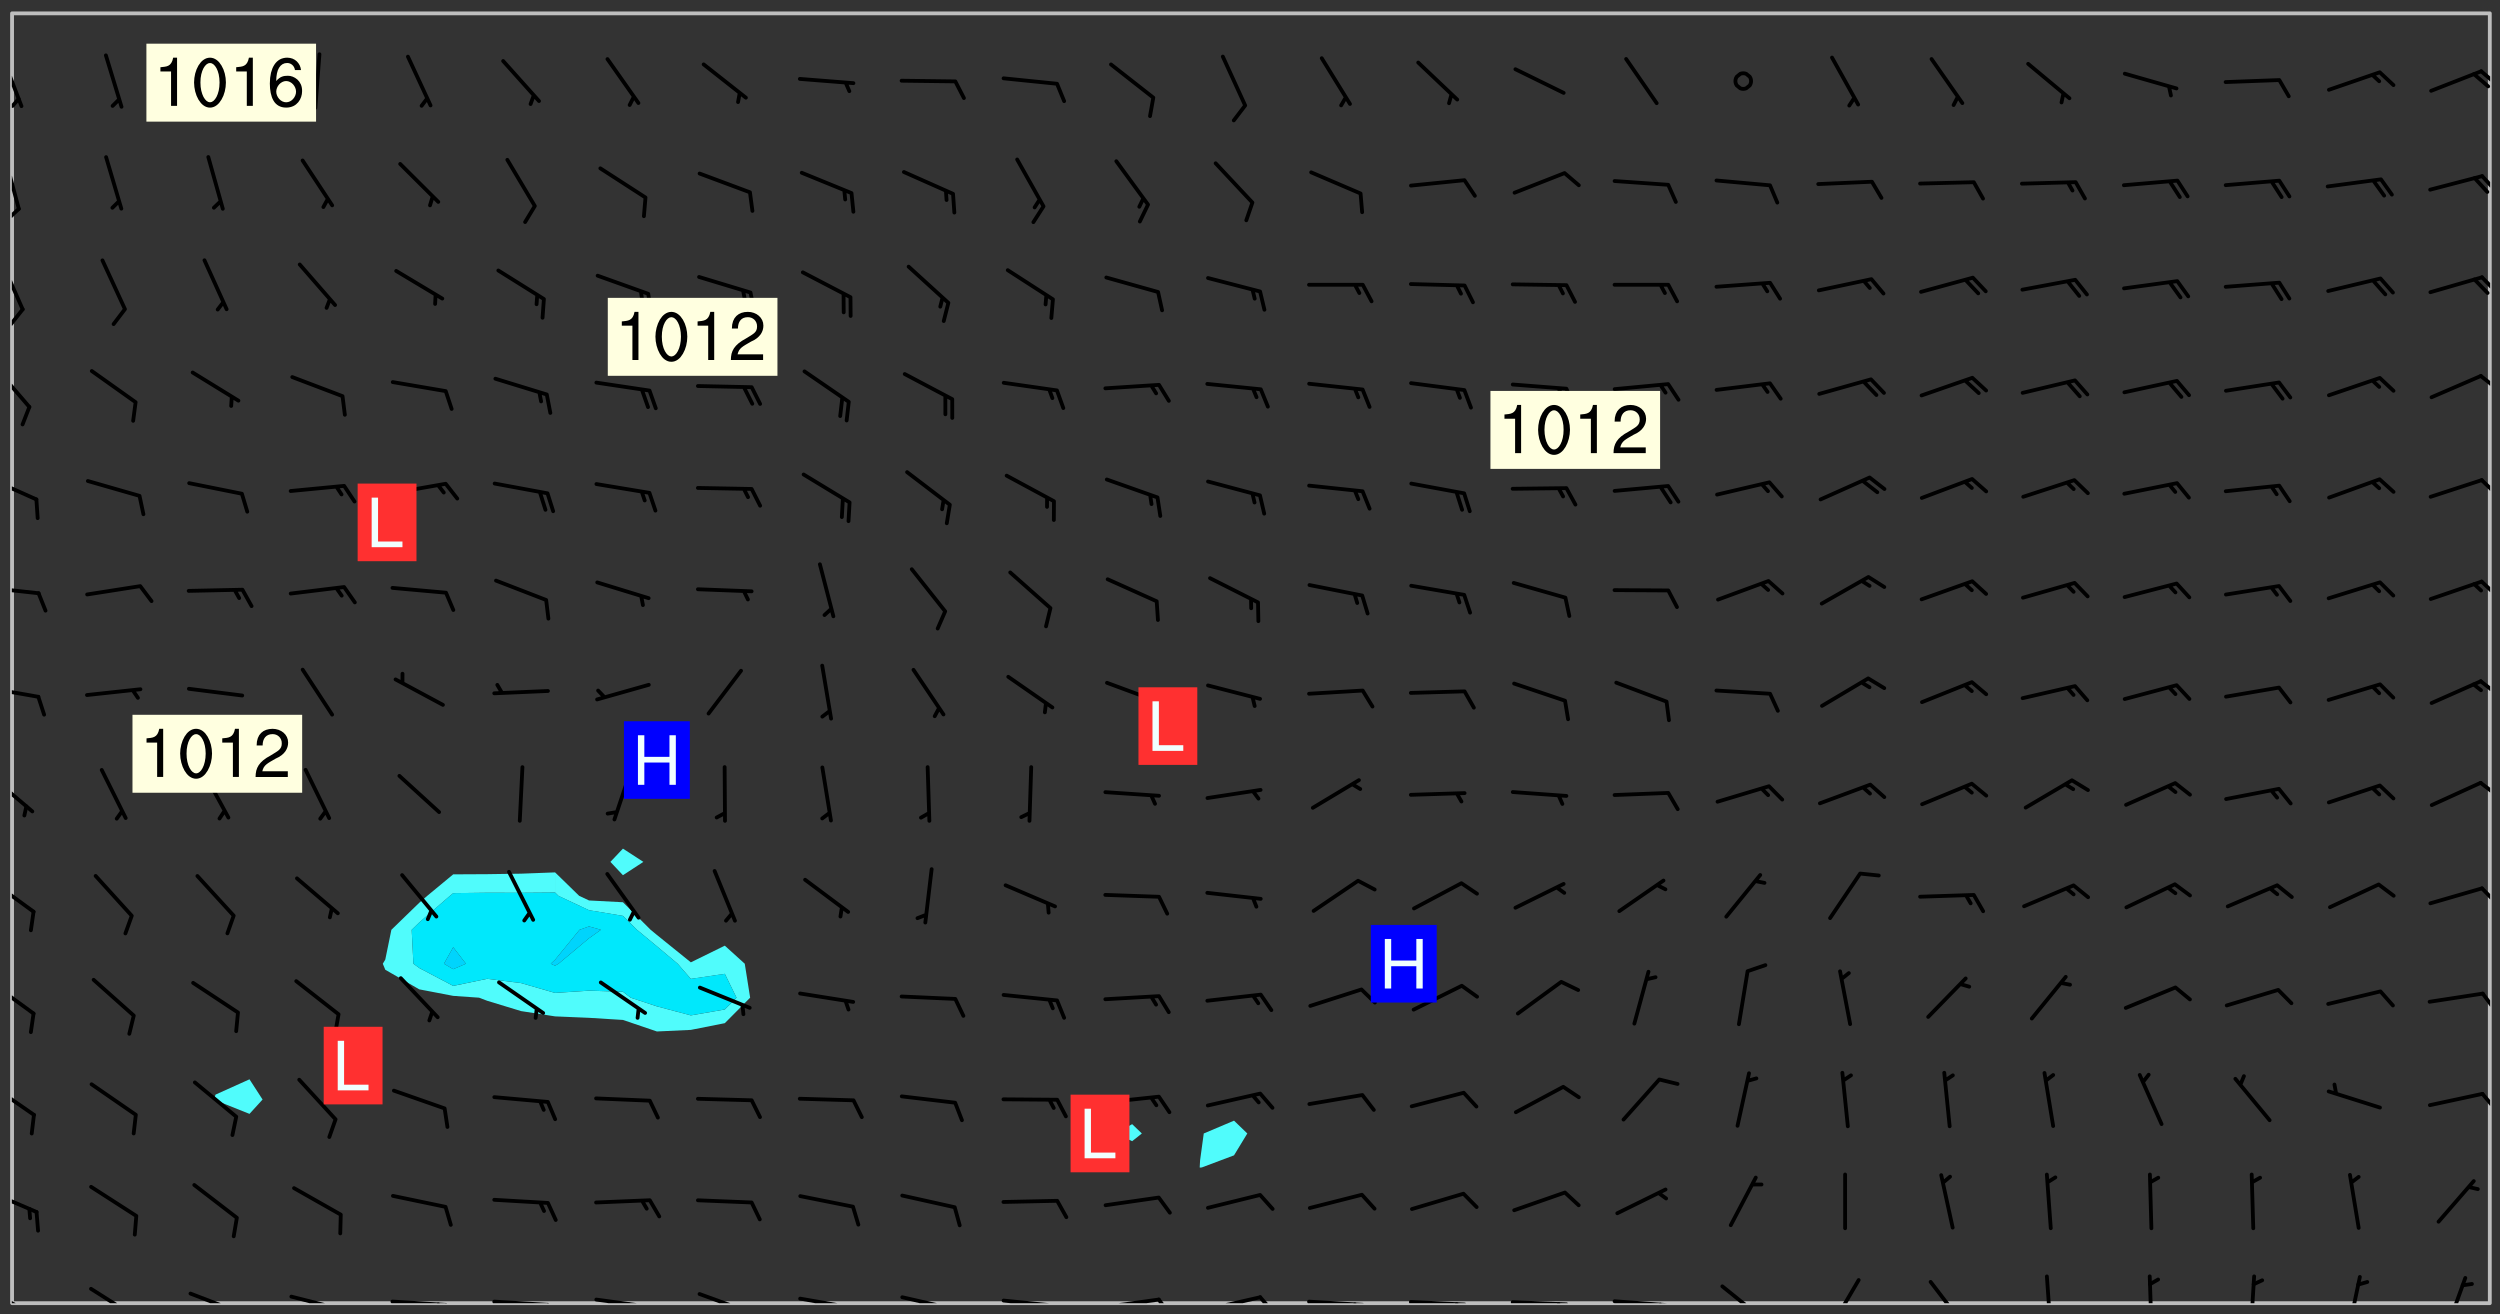 <svg xmlns="http://www.w3.org/2000/svg" role="img" xmlns:xlink="http://www.w3.org/1999/xlink" viewBox="142.45 309.95 326.84 171.84"><rect x="142.45" y="309.95" width="326.84" height="171.84" fill="#333333" stroke="none"/><defs><clipPath id="a"><path d="M144 311.672h1v168.656h-1zm0 0"/></clipPath><clipPath id="b"><path d="M144 311.672h324v168.656H144zm0 0"/></clipPath><clipPath id="c"><path d="M467 311.672h1v168.656h-1zm0 0"/></clipPath><clipPath id="d"><path d="M144 478h4v2.328h-4zm0 0"/></clipPath><clipPath id="e"><path d="M154 478h7v2.328h-7zm0 0"/></clipPath><clipPath id="f"><path d="M167 478h8v2.328h-8zm0 0"/></clipPath><clipPath id="g"><path d="M172 480h2v.328h-2zm0 0"/></clipPath><clipPath id="h"><path d="M180 479h8v1.328h-8zm0 0"/></clipPath><clipPath id="i"><path d="M187 480h2v.328h-2zm0 0"/></clipPath><clipPath id="j"><path d="M186 480h1v.328h-1zm0 0"/></clipPath><clipPath id="k"><path d="M193 479h9v1.328h-9zm0 0"/></clipPath><clipPath id="l"><path d="M200 480h3v.328h-3zm0 0"/></clipPath><clipPath id="m"><path d="M199 480h2v.328h-2zm0 0"/></clipPath><clipPath id="n"><path d="M206 479h9v1.328h-9zm0 0"/></clipPath><clipPath id="o"><path d="M213 480h3v.328h-3zm0 0"/></clipPath><clipPath id="p"><path d="M220 479h8v1.328h-8zm0 0"/></clipPath><clipPath id="q"><path d="M227 480h2v.328h-2zm0 0"/></clipPath><clipPath id="r"><path d="M233 478h8v2.328h-8zm0 0"/></clipPath><clipPath id="s"><path d="M246 479h9v1.328h-9zm0 0"/></clipPath><clipPath id="t"><path d="M253 480h2v.328h-2zm0 0"/></clipPath><clipPath id="u"><path d="M260 479h8v1.328h-8zm0 0"/></clipPath><clipPath id="v"><path d="M267 480h2v.328h-2zm0 0"/></clipPath><clipPath id="w"><path d="M273 479h8v1.328h-8zm0 0"/></clipPath><clipPath id="x"><path d="M280 480h2v.328h-2zm0 0"/></clipPath><clipPath id="y"><path d="M286 479h9v1.328h-9zm0 0"/></clipPath><clipPath id="z"><path d="M293 479h3v1.328h-3zm0 0"/></clipPath><clipPath id="A"><path d="M300 479h8v1.328h-8zm0 0"/></clipPath><clipPath id="B"><path d="M306 479h4v1.328h-4zm0 0"/></clipPath><clipPath id="C"><path d="M313 479h8v1.328h-8zm0 0"/></clipPath><clipPath id="D"><path d="M319 480h2v.328h-2zm0 0"/></clipPath><clipPath id="E"><path d="M326 479h9v1.328h-9zm0 0"/></clipPath><clipPath id="F"><path d="M332 480h2v.328h-2zm0 0"/></clipPath><clipPath id="G"><path d="M339 479h9v1.328h-9zm0 0"/></clipPath><clipPath id="H"><path d="M345 480h2v.328h-2zm0 0"/></clipPath><clipPath id="I"><path d="M353 479h8v1.328h-8zm0 0"/></clipPath><clipPath id="J"><path d="M359 480h2v.328h-2zm0 0"/></clipPath><clipPath id="K"><path d="M367 477h7v3.328h-7zm0 0"/></clipPath><clipPath id="L"><path d="M381 477h5v3.328h-5zm0 0"/></clipPath><clipPath id="M"><path d="M394 477h6v3.328h-6zm0 0"/></clipPath><clipPath id="N"><path d="M409 476h2v4.328h-2zm0 0"/></clipPath><clipPath id="O"><path d="M423 476h1v4.328h-1zm0 0"/></clipPath><clipPath id="P"><path d="M436 476h2v4.328h-2zm0 0"/></clipPath><clipPath id="Q"><path d="M449 476h3v4.328h-3zm0 0"/></clipPath><clipPath id="R"><path d="M462 476h4v4.328h-4zm0 0"/></clipPath><clipPath id="S"><path d="M144 465h4v4h-4zm0 0"/></clipPath><clipPath id="T"><path d="M144 451h4v5h-4zm0 0"/></clipPath><clipPath id="U"><path d="M466 452h2v4h-2zm0 0"/></clipPath><clipPath id="V"><path d="M144 438h4v5h-4zm0 0"/></clipPath><clipPath id="W"><path d="M466 439h2v4h-2zm0 0"/></clipPath><clipPath id="X"><path d="M144 424h4v6h-4zm0 0"/></clipPath><clipPath id="Y"><path d="M466 425h2v4h-2zm0 0"/></clipPath><clipPath id="Z"><path d="M144 411h3v6h-3zm0 0"/></clipPath><clipPath id="aa"><path d="M466 412h2v3h-2zm0 0"/></clipPath><clipPath id="ab"><path d="M144 399h4v3h-4zm0 0"/></clipPath><clipPath id="ac"><path d="M466 398h2v3h-2zm0 0"/></clipPath><clipPath id="ad"><path d="M144 386h4v2h-4zm0 0"/></clipPath><clipPath id="ae"><path d="M466 385h2v3h-2zm0 0"/></clipPath><clipPath id="af"><path d="M144 372h4v4h-4zm0 0"/></clipPath><clipPath id="ag"><path d="M466 372h2v3h-2zm0 0"/></clipPath><clipPath id="ah"><path d="M144 357h3v7h-3zm0 0"/></clipPath><clipPath id="ai"><path d="M466 358h2v3h-2zm0 0"/></clipPath><clipPath id="aj"><path d="M144 343h2v8h-2zm0 0"/></clipPath><clipPath id="ak"><path d="M144 350h2v3h-2zm0 0"/></clipPath><clipPath id="al"><path d="M466 345h2v4h-2zm0 0"/></clipPath><clipPath id="am"><path d="M144 330h2v8h-2zm0 0"/></clipPath><clipPath id="an"><path d="M144 337h2v3h-2zm0 0"/></clipPath><clipPath id="ao"><path d="M466 332h2v4h-2zm0 0"/></clipPath><clipPath id="ap"><path d="M144 317h2v8h-2zm0 0"/></clipPath><clipPath id="aq"><path d="M144 322h2v3h-2zm0 0"/></clipPath><clipPath id="ar"><path d="M466 319h2v3h-2zm0 0"/></clipPath><g id="as" clip-path="url(#clip1)"><path fill="#fff" fill-opacity="0" fill-rule="evenodd" d="M0 0h1000v1000H0zm0 0"/><path fill="#d3d3d3" fill-opacity="0" fill-rule="evenodd" d="M162.152 355.867l-.234.293.059.234.117.172.176.234.293.348.113.059.117-.172.059-.234.176-.176.465-.176h.699l.234.293.289.816.059.176.176.23.352.234.699.699.172.176.234.348.234.41.289.582.41.465.23.234.234.176.117.23.176.293.172 1.164v.234l.059.289.059.117.117.117.348.41.117.172.176.176.176.234.117.172.172.352.059.234.234.406.234-.059-.176.176-.059.93h-.582l-.234-.113-.348.113-.117.117-.059.293-.059.176-.117.172-.465.293-.059.234-.059.113v.645l.059.172v.41l.059.059v.406l.059.406.117.176.059.059.23.641-.059.293v.699l-.059.582v.234l-.059.23-.055.352v1.922l.055.117h.426l-.367.117-.023.352.891 1.168 1.742.539 1.34.359v.539l.09.809.535.715 1.52.27.891-.086.09 1.164.535.18 1.16-.18 2.055-.984 1.16-.363 1.879-.176 1.695-.18-.18.719-1.516.086-1.25.09-.805.27-1.074.809.27.719.535.898-.18.625-.266.809.266 1.078.625.898.805.18 1.25-.18-.266.723.098.504.055.293v.172l.059.293v.406l.176.117.352.117h.406l.293-.176.113-.117.059-.117.117-.23.059-.176.352-.465.23-.176.176-.059.176.059.059.176.117.988.055.469.059.172.117.234.176.059.816.059h.289l.117.234.059.406.059.352v1.105l.117.293.117.348.289.699.176.352.582.754.352.176.172.059.469.234.641.465.348.234.293.176.293.055.23.062.816.348.293.176.113.172.352.352.117.176.523.641v.289l.059.352v.348l.059.352.059.289.117.059.172.059h.176l.582.234.176.117.176.289.176.234.113.234.293.23.117.117v.41l.059.055.289.234.234.117.059.117.117.172.059.117.23.234.059.176.234.059.117.059-.117.113-.059.117v.117l-.117.293-.117.289v.582l.176.117.117.059.059.117.117.117.113.059.176.348.059.352.059.406v.176l-.059.176-.117.699v.172l.117.176.293.293h.406l.176.117.117.172.117.293v.234h-.527l-.23-.234h-.234l-.176.059-.059.699.059.348.117.176.176.41.117.23.289.469.176.055h.523l.234.059.758.641.059.293v.234l.059.059.23.348v.352l-.117.172v.293l.293.289.293.176.172.059.293.176.293.117.582.406.289.234.293.176.219.16.016.012.23.176.641.523.176.234.117.176.176.176.113.172v.641l.117.176.469.117.582.117.234.059.23.113.293.117.113.059.586.352.289.172.176.062.176.055.176.059.699.352.289.176.234.055.289.176.234.117.641.406.293.117.172.059.234.059.41.059.23.059.234.117.059.172-.41.176.469.059.059.293.113.234.176.055.234.059.176.059.406.117.641.234.117.172.059.234v.176l-.059.117-.059.406.234.234.117.059.348.117.641.23.176.117.289.117.176.176.234.465.582 1.105.176.176.348.176.176.117.352.117 1.047.523.234.059.465.113.293.059.465.176.758.582.234.234.348.465.176.176.289.234.816.699.293.176.289.289.293.176.293.289.695.641.176.176.293.234.289.234.469.289.641.582.348.234.234.293.348.348.352.465.934.992.348.406.117.176.234.059.113.117.645.176.23.113.234.059.293.176.23.117.934.699.406.406.234.176.406.176.234.117.816.348.348.234.234.117.293.289.23.117.758.352.352.172.23.059.293.117.234.059.871.176h.816l.469.23.172.059.875.699.465.117.293.059.176.059.23.059.469.059.348.059.352.059.406.059h.293l.172.059v.23l.176.176h.293l.348.059.352.059.699.117h.641l.465-.234.293-.176.172-.117.41-.172.289-.176.934-.465.469-.293.523-.293.465-.172.465-.176 1.051-.465.289-.117.41-.117.289-.117.527-.176 1.516-.699.582-.348.289-.059.293-.059.348-.117.875-.23.352-.117h.113l.234-.059.875-.234.234-.059h.812l.352-.059.816-.117.172-.059.352-.055.293-.059.23-.059.816-.176.176-.059h.348l.234-.059.465-.117.758-.172.234-.059h.348l.41-.117.289-.059 1.285-.059h.289l.41-.059.23-.059h.176l.875-.117h.406l.41-.117h.348l.352-.113.871-.059h1.75l1.047.289.41.117.289.117.352.117.289.117 1.051.172.289.059h.293l.293.059.172.059.41.059.172.059.117.059h.117l.117.059.352.059h.113l.41.066 1.922.395 1.926.395 1.52.449 1.695.719 2.145.805 1.605-.719 1.43-.805 1.16-1.078 1.25-.449 3.035-.719 1.875-.359 2.145-1.348 2.234-1.254 2.5-1.258 1.695-.449 1.785-.18 1.16-.27.625.539 1.34-.27.715-.988.984-1.344.445-.18.805-.359 1.875-.539 1.785-.449 1.25-.27 1.16-.09 1.699-.09 1.961-.27 1.25-.09h.539l.625-.09h.891l2.145-.18 2.41-.18 2.59-.09 1.695.18 1.609.09 1.43.359 1.16.719 1.875.988 1.16 1.527.266.715.629.09.355.898.535.539.535 1.527 1.074.359h.535l-.805.535.09 1.707.715 2.695.891.805.895.988.715 1.258 1.785.539 1.52-.18.355 1.344 1.609-.805.98-.539.27.27.316-.215.219-.145.801.449.449-.359h.355l.535-.27.539-.719.535-.27.625-.988 1.16.449.84.371 1.395.617 1.695-.18h1.605l1.785.09.18-1.707.535-1.344.805.27.492.848.402.406-.09.539v.359l.715.449.711-.27h1.43l.359.988.445 1.258.715 1.344 1.25.629 1.695.629.715-.18.18-.539.98-.09.449.359.086 1.258-.266.629-.535.18v.539l.715.984.266.539.984.988.801 1.078-.266.359-.09.898-.625 2.332-.355 2.066-.09 1.793-.18.719-.09.539v1.438l-.98 1.883-.359 1.707-.535.898-.805 1.168-.266.539 2.055 1.254.086.359-.355.539-.09-.18v.809l.09 1.438-.445.715-1.074.094-.266.715.535.898.805.719 1.16.809 1.34.27.445.359-.355.449-1.789-.09-1.25-.449-.715-.719-.625-.09-.176 3.59-.188 1.309h89.359V311.703h-55.27v49.082l.762.125 3.289.543 2.023 2.836v2.754l2.352.332 2.348.332h4.051l-1.379 4.16-2.023.707-2.023.703-.543.344-2.594 1.617-.188.117-2.023-2.078-.73-2.742-2.672-2.078-1.375-3.5-.066-.082-1.957-2.672 2.75-1.418v-49.082H294.422v91.414l.117.031.133.012.074.074.105.047.09.059.086.059.09.059.297.297.059.09.031.117.027.117.016.137-.031.117-.059.09-.059.086-.043.105-.047.102-.027.121v.145l.176.27.148.148.074.086.074.074.043.105.062.09.059.086.043.105.059.09.047.102.043.105.059.086.117.18.074.074.062.086.059.09.043.105.059.09.059.086.062.09.059.09.043.102.117.18.074.074.059.086.074.074.09.059.105.047h.148l.133-.016.133.016.102-.047.074-.074.047-.102-.016-.133v-.148l-.047-.105-.027-.117-.047-.102-.027-.121-.043-.102-.062-.09-.043-.102-.043-.105-.031-.117-.016-.133-.012-.137.086-.059.059-.086.121-.031.043.105.016.133v.117l.059.102.059.09.09.059.148.148.059.09.043.105-.012.102.086.059.105.047.086.059.09.059.074.074-.117.027-.105.047-.086.059-.074.074-.059.09-.062.086-.027.121-.047.102-.043.105-.031.117-.012.133-.016.133v.148l.027.117.047.105.043.102.059.09.074.074.09.059.074.074.09.059.059.09.043.105.047.102.117.031.133.016h.148l.117-.031.105.043.043.105.047.102.027.121L299.5 410l.027.117.031.121.027.117.105.043.102.047.133-.016.148.148.062.086.074.074.07.074.09.062.105.043.102.043.117.031.137.016.117-.031.074-.074.027-.117-.012-.133-.031-.121-.027-.117.043-.105h.117l.09.062.117.027h.148l.133.016h.148l.133.016.133-.016h.148l.133-.016.133-.012.137.012.117-.027.133-.016.191-.059-.059.176-.016.133-.027.121-.016.133-.059.086-.133.016-.105.047-.105.043-.117.031-.117.027-.266.031h-.148l-.133.016-.074.074.059.086.148.148.117.18.074.07.09.062.09.059.086.059.09.059.102.043.105.062.105.043.086.059.105.047.102.043.18.117.059.09-.043.102-.047.105.016.133.223.223.059.09.043.102.031.121.043.102.016.133.031.117.012.137.031.117.148.148.102.043.105.043.117.031.133.016.137.016h.117l.117-.031.09-.059.043-.105.047-.102.043-.105.031-.117.012-.133v-.148l-.012-.133-.016-.133-.031-.117-.043-.105-.047-.105-.043-.102-.043-.105-.016-.133.016-.133.027-.117.031-.117.027-.121.047-.102.09-.059.086-.062.074-.074.09-.059.223-.223.059-.086.074-.074.117-.18.059-.086v-.148l-.074-.074-.102-.047-.105-.043-.102-.043-.059-.09-.047-.105-.027-.117.09-.059.117-.031.102-.043.18-.117.148-.148.012-.133-.012-.105-.09-.059-.133.016h-.148l-.133.016-.133-.016-.121-.031-.086-.059-.074-.074-.059-.09-.062-.086-.117-.18-.059-.086.031-.121.086-.059.121-.031.059-.086v-.121l-.031-.117-.059-.09-.059-.086-.047-.105-.027-.117-.016-.133.059-.09.074-.074.09-.059.117-.18.074-.074.059-.086.148-.148.121-.031.133-.016.133.016.074.074.043.105.016.133-.031.117-.117.031-.133.012-.148.148-.043.105-.047.102-.027.121-.031.117v.148l.031.117.043.105.059.09.074.07.074.074.117.031.121.027.117-.027.133-.016h.117l.09.059.074.074.047.105.059.086.102.047.133.016.105.043.086.059-.012.105-.074.074-.18.117-.059.09-.09.059-.07.074-.074.074-.062.09-.027.117-.016.133.016.133-.016.133v.148l.016.133.027.117.031.121.074.074.09.059.086.059.09.059.117.031v.086l-.102.047-.09.059-.266.031-.117.027h-.148l-.105.043-.102.047-.059.09-.062.234-.012.133-.031.121-.016.133v.293l-.012.133.012.137.016.133.133.016.133.012.121.031.086.059.074.074.047.105.043.102.016.133v.445l-.016.133v.445l.031.266.027.117.016.133.031.117.086.211.031.266v.148l-.031.117-.027.117-.031.121-.027.117-.031.117-.031.121-.012.133-.016.133.09.059.117-.031.102.016.047.105-.031.266v.441l-.043.105-.047.105-.043.102-.043.105-.059.086-.031.121-.043.117-.031.117-.016.133.016.133.059.09.105.047.086.059.059.086-.012.137-.031.117-.043.102v.445l-.016.133v.148l-.031.117-.043.105-.027.117-.047.105-.043.102-.031.121-.027.117-.031.133-.031.117-.027.117-.043.105-.031.117-.031.121-.012.133-.016.133v.297l.027.117v.148l.047.398.027.117.059.09.121.031h.148l.133-.016.059.09v.117l-.059.09-.09.059-.102.043-.105.047-.09.059-.086.059-.137.016-.117-.031-.133-.016-.102.047-.062.086-.012.137-.016.133-.031.117-.027.117-.016.133-.031.121v.297l.016.133.031.117v.148l.012.133v.148l-.027.117-.047.102-.027.121-.031.117-.059.09-.074.074-.102.043-.105.047-.117.027-.121.031-.102-.047.059-.086.105-.047.027-.117.031-.117.027-.121.031-.117v-.148l.016-.133-.031-.117-.043-.105-.105.016-.074.074-.102.043-.09.062-.074.074-.043.102-.016.133-.031.117L304.25 426l-.031.117-.027.117-.031.121-.027.117-.031.117-.043.105-.09.059h-.09l-.117-.031-.031-.086.016-.137-.031-.117v-.148l-.012-.133v-.148l-.062-.234-.027-.121-.043-.102-.047-.105-.059-.086-.059-.09-.043-.105-.062-.086-.148-.148-.07-.074-.105-.047-.105-.043-.102-.043-.297-.297-.09-.074-.086-.059-.105-.043-.09-.062-.086-.059-.105-.043-.09-.059-.086-.062-.074-.07-.105-.047-.086-.059-.105-.043-.09-.062-.102-.043-.105-.043-.086-.059-.105-.047-.105-.043-.102-.047-.09-.059-.102-.043-.105-.043-.09-.062-.117-.027-.133-.016-.133.016H299.75l-.133.016-.117-.031-.09-.059-.074-.074-.09-.059-.102-.047h-.148l-.121-.027-.102-.043-.074-.074-.117-.18-.09-.059-.102-.043-.09-.062-.105-.043-.09-.059-.086-.059-.105-.047-.059-.086-.059-.09-.043-.105-.047-.102-.074-.074-.086-.059-.074-.074-.09-.059-.223-.223-.043-.105-.031-.266.105-.043h.145l.105.043.074.074.09.059.086.059.105.047.09.059.148.148.07.074.148.148.062.086.074.074.086.059.074.074.09.062.09.059.086.059.27.176.102.047.105.043.102.043.047-.074.059-.086.074-.074.07-.074.105.043.074.074.059.09.043.102.047.105.043.105.121.027.117-.027.074-.09.043-.105.059-.09.074-.074.105-.043.117-.027.133.012.09.059.148.148.059.09.043.105.047.102.043.105.043.102.105.047.105.043.133.016.086-.059.059-.09.074-.074.105-.043.117.027.105.047.102.043.105.043.102.047.18.117v.117l-.016.133.016.133.016.137.059.086.102.047.121.027.117.031h.148l.117-.031.059-.09.18-.117.059-.09.074-.074.059-.086.117-.18.18-.117.117.031.09.059.043.074-.016.133v.117l.09.059h.148l.133-.016.133-.012.266-.031.105-.043.117-.031.121-.027.074-.074.07-.074.062-.09-.016-.105-.047-.102-.102-.043-.105-.016-.117.027-.266.031h-.148l-.074-.074-.09-.059-.117-.031-.117-.027-.133-.016h-.148l-.133.016h-.297l-.105-.047-.148-.148-.043-.102-.059-.09.223-.223.086-.059.105-.043.117-.031.133-.016.133.016.137.016.102.043.133-.012.09-.062.102-.043.062-.09-.047-.102-.09-.059-.117-.031-.102-.043-.059-.09-.062-.09v-.117l.016-.133.105-.047.074-.07v-.121l-.09-.059-.031-.117.09-.059.074-.074.043-.105.059-.09.047-.102.016-.133v-.148l-.047-.105-.043-.102-.09-.059-.133-.016-.102-.043-.137-.016-.117-.031h-.445l-.133-.016-.133-.012-.133-.016-.117-.031h-.148l-.133-.016-.133-.012-.266-.031-.121-.043-.086-.059-.074-.074v-.148l.012-.133.105-.047.102-.043.133-.016h.152l.133-.016h.293l.121.031.102.043.09.059.234.062.121-.047.09-.059.102-.043.133-.016.105.043.102.047.133.012.121-.027h.145l.121-.031.117-.027.105-.047.074-.074.086-.059.148-.148.059-.086.047-.105.027-.117.016-.105-.102-.043-.09-.059-.117-.031-.105-.043-.09-.062-.074-.086-.074-.074-.102-.043-.105-.047-.102-.043-.059-.09-.047-.102-.086-.211-.062-.086-.059-.09-.074-.074-.086-.059h-.27l-.117.031-.09.059-.102.043-.133.016-.105-.016-.027-.117-.062-.09-.117-.031-.102-.043-.148-.148-.031-.117-.016-.105.074-.074.18-.117.117-.027.117-.031.137.016.102.043.105.043.102.047.105.043.117.031.133.016.117.027.133.016.105-.016.09-.059-.074-.074-.105-.043-.074-.074-.074-.09-.148-.148-.086-.059-.09-.059-.074-.074-.09-.059-.102-.047-.121-.027-.102-.047-.105-.043-.117-.031-.102-.043-.121-.031h-.148l-.117.031-.105.043-.086.062-.18.117-.086.059-.09.059-.105.047-.086.059-.105.043-.102.043-.105.047-.074.074-.059.09-.059.086-.047.105-.059.086-.074.074-.133-.012-.117-.031h-.117l-.074.074-.09.059-.074.074-.09.059-.086.059-.105.047-.102.043-.137.016-.102-.043-.148-.148-.105-.047h-.086l-.105.047-.102.043-.121.031-.117-.031-.074-.074v-.117l.031-.121.074-.07.059-.09.074-.074.117-.031.105-.043h.293l.133-.016.137-.016.102-.043.09-.059.102-.047.09-.059.133-.012.09.059.133.012.09-.059.086-.059.105-.043.09-.059.086-.062.09-.059.148-.148.059-.086.059-.09.105-.043.133-.016.117.027.121.031.059-.059.059-.09.031-.266.027-.117.105.012.133.016.102-.043.09-.059.059-.09.074-.074.059-.09.047-.102.012-.133-.012-.133-.047-.105-.148-.148-.059-.09-.059-.086-.043-.105v-.445l.016-.133v-.148l.012-.133-.059-.059-.09.059-.102-.043-.18-.117-.086-.059-.062-.09-.059-.09-.074-.074-.086-.059-.121.031-.102.012-.105.047-.086.059-.105.043-.148.148-.09.059-.086.059-.09.062-.105.043-.133.016v-.121l.105-.043.117-.031.074-.07.043-.105v-.148l-.027-.117-.148-.148-.133-.016h-.148l-.117.031-.105.043-.102.043-.09.062-.117.027-.074-.074.012-.133-.043-.102-.043-.105-.09-.059-.117.027-.121.031-.117.031-.102.043-.121.031-.102.043-.105.043-.09.059-.102.016v-.117l.016-.133-.059-.09-.074.043-.148.148-.059.09-.074.074-.047.105-.043.102-.074.074-.059.09-.074.074-.059.086-.074.074-.09.062-.074.07-.074.074-.102.016-.133.016-.105-.043v-.121l.148-.148.043-.102.059-.09.047-.102.043-.105.059-.09.031-.117.043-.102.031-.121.027-.117.047-.105.043-.102.043-.105.074-.07.09-.062.09-.059.102-.043h.297l.266-.031.105-.043-.074-.074-.117-.031-.105-.043-.09-.059-.102-.047-.09-.059-.102-.043-.105-.043-.09-.062-.086-.059-.105-.043-.102-.043-.121-.031-.117-.031-.102-.043L297.5 410.25l-.102-.043-.09-.059-.043-.105-.016-.133.102-.043.133-.016.137.016.133-.016.102-.043.059-.09.016-.105-.09-.059-.074-.074-.102-.043-.09-.059-.148-.148-.043-.105-.016-.133v-.293l-.059-.09-.09-.059-.074-.074-.043-.105-.031-.117-.059-.09-.074-.074-.117-.027-.074-.074-.09-.059-.09-.062-.086-.059-.074-.074-.059-.086-.047-.105-.086-.059-.148-.148-.195-.059-.133.016-.102.043-.074.074-.047.102-.043.105-.059.09-.059.086-.297.297-.09.059h-.086l-.062-.086-.043-.105.031-.117.059-.09.027-.117-.012-.133-.09-.062-.105.047-.117.027-.117.031-.27.176-.102.047-.117.027-.105.047-.09.059-.102.043-.059-.086-.047-.105.016-.133.047-.105.07-.074.074-.07.059-.09v-.148l-.043-.105h-.238l-.102.047-.031.117-.027.117-.031.121-.074.043-.133.016-.074-.047-.043-.102-.043-.105-.047-.102-.043-.105-.121.031-.102.043-.133.016-.117.031-.105.043-.09.059-.102.047-.121.027-.133.016-.102-.043-.059-.09-.047-.105-.043-.102-.043-.105v-.117l.059-.09.086-.059.18-.117.102-.047.105-.043.105-.059.102-.043.09-.062.102-.043.105-.059.102-.047.09-.059.105-.043.102-.043.09-.062.102-.043.137-.016.117.031.102.043.121.031.102.043.105.047.102.043.105.043.102.047.105.043.102.043.105.047.086.059.105.043.117.031.105.043.102.047.09.059.105.043.102.043.105.047.117.027.102.047.121.027h.148l.086-.059.016-.102.059-.09-.027-.117-.074-.074-.117-.18-.074-.074-.09-.074-.18-.117-.086-.059-.105-.043-.102-.047-.27-.176-.059-.09-.074-.074-.059-.09-.043-.102-.031-.117-.016-.137v-.562l-.012-.133-.016-.133-.031-.117-.016-.133-.012-.133-.031-.121-.223-.223-.059-.086-.016-.105.031-.117.133-.016v-91.414H172.992v1.453l-.059.234-.352 1.051-.172.523-.117.348-.176.41-.117.172-.234.293-.23.059h-.352l-.117.059-.23.406v.293l.117.176.23.23.117.234.641.758.293.465.176.234.23.352.234.348.641.816.176.465.172.41.117.695.176.469.117 1.398.059.465v.875l.117 1.047v4.781l-.059.465-.352 1.281-.176.523-.113.41-.352.93L172.934 336l-.234.582-.117.176-.172.348-.176.406-.352.816-.059.293-.113.293-.117.289-.059.176-.117.875-.059.406-.059.117-.059.176-.059.172-.23.527-.117.172v.234l-.117.234-.059.172-.176.586v.289l-.059.176v.293l-.059.113-.059.527v.172l-.055.234v2.621l-.176.816-.117.176-.176.234-.117.172-.113.234-.586.934-.23.289-.293.465-.176.234-.289.352-.352.699-.113.23-.176.41-.176.23-.406.527-.816.699-.293.172-.289.234-.176.117-.176.176-.523.406-.527.176-.172.176-.234.055-.641.176h-.758m12.211 31.023l-1.074.449.359.895 1.25-.715.445-.539-.98-.09"/><path fill="#d3d3d3" fill-opacity="0" fill-rule="evenodd" d="M201.508 416.598h-.895l.449.629.98.359.805-.09.445-.988-.176.09-.715-.355-.895.355m154.621 59.07l-.059-.523v-.293l.113-.293.059-.23.469-.469h.113l.117-.113.117-.059h.176l.234-.059h.348l.234.059.117.059.23.172.059.176.117.582v.293l-.117.176-.172.289-.176.176-.527.523-.23.234-.117.059h-.176l-.117-.059-.406-.293-.176-.117-.117-.059-.059-.113-.055-.117m6.641-10.957l-.059-.172v-1.109l.059-.172.176-.059.172-.059h.176l.234-.059.117.059.059.699-.059.172-.117.176-.117.059-.234.523-.113.059h-.234l-.059-.117m9.613-14.391l-.117-.176v-.699l.293-.875.117-.172.176-.352.113-.23.117-.293.352-.758.117-.23.172-.234h.176l.117-.059h.641l.117.059.234.234.172.113.352.293.117.117.113.176v.113l.117.059.117.117v.699l-.059.176v.23l-.059.176-.348 1.051-.117.23-.117.234-.117.059-.23.234-.641.289h-.875l-.41-.117-.641-.465"/><path fill="none" stroke="#bebebe" stroke-linecap="round" stroke-linejoin="round" stroke-miterlimit="10" stroke-width=".5" d="M467.957 311.695H144.027v168.625h323.93v-168.625"/><g clip-path="url(#a)"><path fill="#fff" fill-opacity="0" fill-rule="evenodd" d="M144 475.891v4.438h.004H144V311.672h.004H144v164.219"/></g><g clip-path="url(#b)"><path fill="#fff" fill-opacity="0" fill-rule="evenodd" d="M144.004 480.328V311.672h31.062v139.383l-4.438 2-.223.645.223.098 4.438 1.777 1.711-1.875-1.711-2.645V311.672h39.949V424l-4.441.168-4.438.066-4.438.023-3.398 2.812-1.039.902-3.645 3.535-.797 3.891-.324.547.324.785 4.441 2.562 4.438.852 3.379.238 1.059.402 4.438 1.352 4.441.691 4.438.188 4.438.277 4.438 1.508 4.438-.207 4.441-.879 3.312-3.332-.703-4.438-2.609-2.363-4.441 2.18-4.438-3.582-.816-.672-3.621-3.602-4.438-.234-1.285-.602L215.016 424V311.672h8.875v109.223l-1.641 1.734 1.641 1.742 2.672-1.742-2.672-1.734V311.672h66.574v145.246l-2.203 1.219 2.203 1.008 1.266-1.008-1.266-1.219v-145.246h13.316v144.789l-3.957 1.676-.48 3.52-.051.918.051.027.242-.027 4.195-1.578 1.738-2.859-1.738-1.676V311.672h164.215v168.656H144.004"/></g><path fill="#50fcfc" fill-rule="evenodd" d="M170.629 453.797l-.223-.098.223-.645 4.438-2 1.711 2.645-1.711 1.875-4.438-1.777m22.191-17.066l-.324-.785.324-.547.797-3.891 3.645-3.535 1.039-.902 3.398-2.812 4.438-.023 4.438-.066 4.441-.168v2.633l-4.441.035-4.438-.008-4.438.055-.43.355-4.008 3.477-.988.961.223 4.438.766.559 4.438 2.336 4.438-.926 4.438.559 4.441 1.285 4.438-.293 4.438.141 1.012.777 3.426 1.133 4.438 1.18 4.441-.773 1.531-1.539-1.531-3.121-4.441.66-1.719-1.977-2.719-2.285-2.602-2.152-1.836-1.824-4.438-.738-3.992-1.875-.445-.438V424l3.152 3.07 1.285.602 4.438.234 3.621 3.602.816.672 4.438 3.582 4.441-2.18 2.609 2.363.703 4.438-3.312 3.332-4.441.879-4.438.207-4.438-1.508-4.438-.277-4.438-.188-4.441-.691-4.438-1.352-1.059-.402-3.379-.238-4.438-.852-4.441-2.562"/><path fill="#00e8fc" fill-rule="evenodd" d="M196.496 435.945l-.223-4.438.988-.961 4.008-3.477.43-.355v7.07l-1.207 2.16 1.207.715 1.664-.715-1.664-2.16v-7.07l4.438-.055 4.438.008 4.441-.035.445.438 3.992 1.875v2.121l-1.238.441-3.199 3.918-.566.52.566.254.453-.254 3.984-3.328 1.555-1.109-1.555-.441v-2.121l4.438.738 1.836 1.824 2.602 2.152 2.719 2.285 1.719 1.977 4.441-.66 1.531 3.121-1.531 1.539-4.441.773-4.438-1.18-3.426-1.133-1.012-.777-4.438-.141-4.438.293-4.441-1.285-4.438-.559-4.438.926-4.438-2.336-.766-.559"/><path fill="#00d4fc" fill-rule="evenodd" d="M201.699 436.66l-1.207-.715 1.207-2.16 1.664 2.16-1.664.715m13.316-.461l-.566-.254.566-.52 3.199-3.918 1.238-.441 1.555.441-1.555 1.109-3.984 3.328-.453.254"/><path fill="#50fcfc" fill-rule="evenodd" d="M223.891 424.371l-1.641-1.742 1.641-1.734 2.672 1.734-2.672 1.742m66.574 34.773l-2.203-1.008 2.203-1.219 1.266 1.219-1.266 1.008m8.879 3.457l-.051-.027.051-.918.48-3.52 3.957-1.676 1.738 1.676-1.738 2.859-4.195 1.578-.242.027"/><g clip-path="url(#c)"><path fill="#fff" fill-opacity="0" fill-rule="evenodd" d="M467.996 480.328H468V311.672h-.004H468v168.656h-.004"/></g><g clip-path="url(#d)"><path fill="none" stroke="#000" stroke-linecap="round" stroke-linejoin="round" stroke-miterlimit="10" stroke-width=".5" d="M147.062 482.051l-6.125-3.441"/></g><g clip-path="url(#e)"><path fill="none" stroke="#000" stroke-linecap="round" stroke-linejoin="round" stroke-miterlimit="10" stroke-width=".5" d="M160.281 482.211l-5.934-3.766"/></g><g clip-path="url(#f)"><path fill="none" stroke="#000" stroke-linecap="round" stroke-linejoin="round" stroke-miterlimit="10" stroke-width=".5" d="M173.91 481.59l-6.559-2.523"/></g><g clip-path="url(#g)"><path fill="none" stroke="#000" stroke-linecap="round" stroke-linejoin="round" stroke-miterlimit="10" stroke-width=".5" d="M172.953 481.223l.148 1.219"/></g><g clip-path="url(#h)"><path fill="none" stroke="#000" stroke-linecap="round" stroke-linejoin="round" stroke-miterlimit="10" stroke-width=".5" d="M187.352 481.195l-6.812-1.73"/></g><g clip-path="url(#i)"><path fill="none" stroke="#000" stroke-linecap="round" stroke-linejoin="round" stroke-miterlimit="10" stroke-width=".5" d="M187.352 481.195l.582 2.383"/></g><g clip-path="url(#j)"><path fill="none" stroke="#000" stroke-linecap="round" stroke-linejoin="round" stroke-miterlimit="10" stroke-width=".5" d="M186.359 480.941l.293 1.191"/></g><g clip-path="url(#k)"><path fill="none" stroke="#000" stroke-linecap="round" stroke-linejoin="round" stroke-miterlimit="10" stroke-width=".5" d="M200.766 480.547l-7.012-.438"/></g><g clip-path="url(#l)"><path fill="none" stroke="#000" stroke-linecap="round" stroke-linejoin="round" stroke-miterlimit="10" stroke-width=".5" d="M200.766 480.547l1.016 2.234"/></g><g clip-path="url(#m)"><path fill="none" stroke="#000" stroke-linecap="round" stroke-linejoin="round" stroke-miterlimit="10" stroke-width=".5" d="M199.746 480.484l.508 1.117"/></g><g clip-path="url(#n)"><path fill="none" stroke="#000" stroke-linecap="round" stroke-linejoin="round" stroke-miterlimit="10" stroke-width=".5" d="M214.082 480.539l-7.016-.422"/></g><g clip-path="url(#o)"><path fill="none" stroke="#000" stroke-linecap="round" stroke-linejoin="round" stroke-miterlimit="10" stroke-width=".5" d="M214.082 480.539l1.02 2.23"/></g><g clip-path="url(#p)"><path fill="none" stroke="#000" stroke-linecap="round" stroke-linejoin="round" stroke-miterlimit="10" stroke-width=".5" d="M227.371 480.805l-6.961-.953"/></g><g clip-path="url(#q)"><path fill="none" stroke="#000" stroke-linecap="round" stroke-linejoin="round" stroke-miterlimit="10" stroke-width=".5" d="M227.371 480.805l.848 2.301"/></g><g clip-path="url(#r)"><path fill="none" stroke="#000" stroke-linecap="round" stroke-linejoin="round" stroke-miterlimit="10" stroke-width=".5" d="M240.508 481.531l-6.602-2.406"/></g><g clip-path="url(#s)"><path fill="none" stroke="#000" stroke-linecap="round" stroke-linejoin="round" stroke-miterlimit="10" stroke-width=".5" d="M253.98 480.934l-6.922-1.207"/></g><g clip-path="url(#t)"><path fill="none" stroke="#000" stroke-linecap="round" stroke-linejoin="round" stroke-miterlimit="10" stroke-width=".5" d="M253.98 480.934l.766 2.332"/></g><g clip-path="url(#u)"><path fill="none" stroke="#000" stroke-linecap="round" stroke-linejoin="round" stroke-miterlimit="10" stroke-width=".5" d="M267.262 481.109l-6.852-1.562"/></g><g clip-path="url(#v)"><path fill="none" stroke="#000" stroke-linecap="round" stroke-linejoin="round" stroke-miterlimit="10" stroke-width=".5" d="M267.262 481.109l.641 2.367"/></g><g clip-path="url(#w)"><path fill="none" stroke="#000" stroke-linecap="round" stroke-linejoin="round" stroke-miterlimit="10" stroke-width=".5" d="M280.648 480.68l-6.992-.699"/></g><g clip-path="url(#x)"><path fill="none" stroke="#000" stroke-linecap="round" stroke-linejoin="round" stroke-miterlimit="10" stroke-width=".5" d="M280.648 480.68l.93 2.27"/></g><g clip-path="url(#y)"><path fill="none" stroke="#000" stroke-linecap="round" stroke-linejoin="round" stroke-miterlimit="10" stroke-width=".5" d="M293.945 479.848l-6.961.965"/></g><g clip-path="url(#z)"><path fill="none" stroke="#000" stroke-linecap="round" stroke-linejoin="round" stroke-miterlimit="10" stroke-width=".5" d="M293.945 479.848l1.438 1.984"/></g><g clip-path="url(#A)"><path fill="none" stroke="#000" stroke-linecap="round" stroke-linejoin="round" stroke-miterlimit="10" stroke-width=".5" d="M307.207 479.547l-6.852 1.562"/></g><g clip-path="url(#B)"><path fill="none" stroke="#000" stroke-linecap="round" stroke-linejoin="round" stroke-miterlimit="10" stroke-width=".5" d="M307.207 479.547l1.605 1.859"/></g><g clip-path="url(#C)"><path fill="none" stroke="#000" stroke-linecap="round" stroke-linejoin="round" stroke-miterlimit="10" stroke-width=".5" d="M320.602 480.535l-7.012-.414"/></g><g clip-path="url(#D)"><path fill="none" stroke="#000" stroke-linecap="round" stroke-linejoin="round" stroke-miterlimit="10" stroke-width=".5" d="M319.582 480.477l.512 1.113"/></g><g clip-path="url(#E)"><path fill="none" stroke="#000" stroke-linecap="round" stroke-linejoin="round" stroke-miterlimit="10" stroke-width=".5" d="M333.922 480.496l-7.02-.336"/></g><g clip-path="url(#F)"><path fill="none" stroke="#000" stroke-linecap="round" stroke-linejoin="round" stroke-miterlimit="10" stroke-width=".5" d="M332.898 480.449l.523 1.109"/></g><g clip-path="url(#G)"><path fill="none" stroke="#000" stroke-linecap="round" stroke-linejoin="round" stroke-miterlimit="10" stroke-width=".5" d="M347.238 480.473l-7.023-.285"/></g><g clip-path="url(#H)"><path fill="none" stroke="#000" stroke-linecap="round" stroke-linejoin="round" stroke-miterlimit="10" stroke-width=".5" d="M346.215 480.43l.531 1.105"/></g><g clip-path="url(#I)"><path fill="none" stroke="#000" stroke-linecap="round" stroke-linejoin="round" stroke-miterlimit="10" stroke-width=".5" d="M360.547 480.586l-7.012-.516"/></g><g clip-path="url(#J)"><path fill="none" stroke="#000" stroke-linecap="round" stroke-linejoin="round" stroke-miterlimit="10" stroke-width=".5" d="M359.527 480.512l.492 1.121"/></g><g clip-path="url(#K)"><path fill="none" stroke="#000" stroke-linecap="round" stroke-linejoin="round" stroke-miterlimit="10" stroke-width=".5" d="M373.09 482.535l-5.469-4.414"/></g><g clip-path="url(#L)"><path fill="none" stroke="#000" stroke-linecap="round" stroke-linejoin="round" stroke-miterlimit="10" stroke-width=".5" d="M381.895 483.359l3.551-6.062"/></g><g clip-path="url(#M)"><path fill="none" stroke="#000" stroke-linecap="round" stroke-linejoin="round" stroke-miterlimit="10" stroke-width=".5" d="M394.852 477.539l4.27 5.578"/></g><g clip-path="url(#N)"><path fill="none" stroke="#000" stroke-linecap="round" stroke-linejoin="round" stroke-miterlimit="10" stroke-width=".5" d="M410.051 476.824l.5 7.008"/></g><g clip-path="url(#O)"><path fill="none" stroke="#000" stroke-linecap="round" stroke-linejoin="round" stroke-miterlimit="10" stroke-width=".5" d="M423.496 476.816l.242 7.023"/></g><path fill="none" stroke="#000" stroke-linecap="round" stroke-linejoin="round" stroke-miterlimit="10" stroke-width=".5" d="M423.531 477.84l1.062-.613"/><g clip-path="url(#P)"><path fill="none" stroke="#000" stroke-linecap="round" stroke-linejoin="round" stroke-miterlimit="10" stroke-width=".5" d="M437.148 476.82l-.434 7.016"/></g><path fill="none" stroke="#000" stroke-linecap="round" stroke-linejoin="round" stroke-miterlimit="10" stroke-width=".5" d="M437.086 477.844l1.113-.512"/><g clip-path="url(#Q)"><path fill="none" stroke="#000" stroke-linecap="round" stroke-linejoin="round" stroke-miterlimit="10" stroke-width=".5" d="M450.969 476.891l-1.445 6.875"/></g><path fill="none" stroke="#000" stroke-linecap="round" stroke-linejoin="round" stroke-miterlimit="10" stroke-width=".5" d="M450.758 477.891l1.18-.34"/><g clip-path="url(#R)"><path fill="none" stroke="#000" stroke-linecap="round" stroke-linejoin="round" stroke-miterlimit="10" stroke-width=".5" d="M464.754 477.023l-2.387 6.609"/></g><path fill="none" stroke="#000" stroke-linecap="round" stroke-linejoin="round" stroke-miterlimit="10" stroke-width=".5" d="M464.406 477.984l1.215-.172"/><g clip-path="url(#S)"><path fill="none" stroke="#000" stroke-linecap="round" stroke-linejoin="round" stroke-miterlimit="10" stroke-width=".5" d="M147.227 468.402l-6.453-2.777"/></g><path fill="none" stroke="#000" stroke-linecap="round" stroke-linejoin="round" stroke-miterlimit="10" stroke-width=".5" d="M147.227 468.402l.199 2.445M146.289 468l.098 1.223m13.883-.309l-5.91-3.801m5.91 3.801l-.199 2.445m13.344-2.203l-5.566-4.285m5.566 4.285l-.41 2.422M187 468.746l-6.109-3.465M187 468.746l-.066 2.453m13.766-3.469l-6.879-1.434m6.879 1.434l.688 2.355m12.695-2.867l-7.016-.41m7.016.41l1.023 2.23m-2.043-2.289l.512 1.113m13.828-1.406l-7.023.293m7.023-.293l1.238 2.117m-2.262-2.074L227 467.969m13.715-.812l-7.02-.285m7.02.285l1.066 2.211m12.184-1.664l-6.891-1.379m6.891 1.379l.703 2.352m12.598-2.277l-6.859-1.527m6.859 1.527l.652 2.367m12.746-3.207l-7.027.152m7.027-.152l1.199 2.141m12.078-2.566l-6.953 1.004m6.953-1.004l1.453 1.98m11.797-2.32l-6.82 1.684m6.82-1.684L308.828 468M320.5 466.148l-6.809 1.73m6.809-1.73l1.652 1.82m11.625-1.957l-6.734 2.004m6.734-2.004l1.723 1.746m11.543-1.902l-6.633 2.316m6.633-2.316l1.801 1.668m11.352-2.062l-6.309 3.105m5.391-2.652l.992.719m11.723-2.73l-3.27 6.223m2.793-5.316l1.227-.004M383.672 463.5v7.027m12.566-6.945l1.496 6.863m-1.277-5.867l.934-.793m12.656-.277l.512 7.012m-.438-5.992l1.039-.652m12.359-.375l.195 7.027m-.168-6.004l1.066-.605m12.215-.418l.207 7.027m-.176-6.004l1.066-.605m11.75-.371l1.141 6.934m-.973-5.926l.973-.742m15.047.547l-4.605 5.309m3.938-4.535l1.195.273"/><g clip-path="url(#T)"><path fill="none" stroke="#000" stroke-linecap="round" stroke-linejoin="round" stroke-miterlimit="10" stroke-width=".5" d="M146.887 455.703l-5.773-4.008"/></g><path fill="none" stroke="#000" stroke-linecap="round" stroke-linejoin="round" stroke-miterlimit="10" stroke-width=".5" d="M146.887 455.703l-.289 2.438m13.609-2.445l-5.785-3.992m5.785 3.992l-.281 2.438m13.41-2.191l-5.41-4.484m5.41 4.484l-.5 2.402m13.484-2.059l-4.75-5.176m4.75 5.176l-.816 2.316m15.074-3.742l-6.633-2.324m6.633 2.324l.367 2.426m13.129-3.273l-7-.625m7 .625l.957 2.258m-1.973-2.352l.477 1.133m13.867-1.203l-7.023-.297m7.023.297l1.059 2.215m12.258-2.266l-7.027-.195m7.027.195l1.09 2.199m12.223-2.195l-7.023-.207m7.023.207L255.121 456m12.203-1.887l-6.977-.828m6.977.828l.887 2.289m12.453-2.676l-7.027-.055m7.027.055l1.137 2.172m-2.16-2.18l.57 1.086m13.75-1.48l-6.988.75m6.988-.75l1.375 2.031m-2.395-1.922l.688 1.016m13.578-1.527l-6.852 1.555m6.852-1.555l1.602 1.859m-2.598-1.633l.801.93m13.547-.969l-6.926 1.18m6.926-1.18l1.5 1.945m11.754-2.242l-6.801 1.773m6.801-1.773l1.66 1.805m11.352-2.578l-6.195 3.32m6.195-3.32l2.039 1.363m10.516-2.324l-4.676 5.242m4.676-5.242l2.387.582m9.344-1.395l-1.504 6.867m1.285-5.867l1.18-.332m11.242-.73l.715 6.992m-.609-5.977l1.02-.68m12.195-.336l.707 6.992m-.605-5.977l1.02-.68m11.98-.309l1.137 6.934m-.973-5.922l.977-.746m11.312-.008l2.855 6.422m-2.438-5.488l.754-.965m11.332.535l4.48 5.414m-3.828-4.629l.469-1.133m11.082 1.996l6.703 2.113m-5.727-1.805l-.223-1.207m19.348 1.219l-6.871 1.477"/><g clip-path="url(#U)"><path fill="none" stroke="#000" stroke-linecap="round" stroke-linejoin="round" stroke-miterlimit="10" stroke-width=".5" d="M466.996 452.961l1.582 1.875"/></g><g clip-path="url(#V)"><path fill="none" stroke="#000" stroke-linecap="round" stroke-linejoin="round" stroke-miterlimit="10" stroke-width=".5" d="M146.836 442.457l-5.672-4.148"/></g><path fill="none" stroke="#000" stroke-linecap="round" stroke-linejoin="round" stroke-miterlimit="10" stroke-width=".5" d="M146.836 442.457l-.352 2.43m13.453-2.164l-5.246-4.676m5.246 4.676l-.582 2.383m14.207-2.785l-5.863-3.875m5.863 3.875l-.234 2.441m13.383-2.211l-5.531-4.332m5.531 4.332l-.426 2.414m13.387-2.027l-4.824-5.109m4.121 4.367l-.391 1.164m14.883-.973l-5.773-4.004m4.934 3.422l-.145 1.219m14.309-.648l-5.789-3.984m4.945 3.406l-.137 1.219m14.656-1.312l-6.512-2.641m5.566 2.258l.125 1.219m14.352-1.605l-6.941-1.102m5.93.941l.398 1.16m13.965-1.391l-7.02-.316m7.02.316l1.055 2.215m12.246-2.016l-6.988-.719m6.988.719l.926 2.273m-1.941-2.379l.461 1.137m13.883-1.594l-7.016.406m7.016-.406l1.277 2.098m-2.297-2.039l.637 1.051m13.684-1.305l-6.984.797m6.984-.797l1.387 2.023m-2.402-1.906l.691 1.012m13.492-1.805l-6.691 2.148m6.691-2.148l1.758 1.711m11.359-2.195l-6.297 3.121m6.297-3.121l1.996 1.43m11.008-1.941l-5.676 4.141m5.676-4.141l2.211 1.07m9.191-2.391l-1.848 6.781m1.578-5.793l1.195-.273m12.035-.789l-1.137 6.934m1.137-6.934l2.324-.789m9.762.805l1.32 6.902m-1.129-5.898l.957-.77m15.277.699l-4.902 5.031m4.191-4.297l1.176.344m12.617-1.285l-4.438 5.449m3.793-4.656l1.203.234m13.785.359l-6.496 2.676m6.496-2.676l1.891 1.562m11.543-1.242l-6.73 2.031m6.73-2.031l1.727 1.742m11.641-1.547l-6.836 1.641m6.836-1.641l1.625 1.84m11.746-1.551l-6.945 1.066"/><g clip-path="url(#W)"><path fill="none" stroke="#000" stroke-linecap="round" stroke-linejoin="round" stroke-miterlimit="10" stroke-width=".5" d="M467.035 439.852l1.465 1.965"/></g><g clip-path="url(#X)"><path fill="none" stroke="#000" stroke-linecap="round" stroke-linejoin="round" stroke-miterlimit="10" stroke-width=".5" d="M146.836 429.141l-5.672-4.145"/></g><path fill="none" stroke="#000" stroke-linecap="round" stroke-linejoin="round" stroke-miterlimit="10" stroke-width=".5" d="M146.836 429.141l-.348 2.43m13.188-1.898l-4.723-5.207m4.723 5.207l-.832 2.309M173 429.66l-4.742-5.184M173 429.66l-.82 2.312m14.438-2.621l-5.344-4.566m4.566 3.902l-.266 1.195m13.926-.105l-4.48-5.418m3.828 4.629l-.469 1.133m13.777.086l-3.164-6.277m2.703 5.363l-.707 1m14.949-.367l-4.094-5.715m3.496 4.883l-.543 1.098m13.738.129l-2.66-6.504m2.273 5.559l-.785.941m15.973-1.145l-5.629-4.207m4.809 3.594l-.188 1.215m11.094.785l.828-6.98m-.707 5.965l-1.145.445m17.984-1.539l-6.465-2.762m5.523 2.359l.105 1.223m14.43-2.078l-7.023-.246m7.023.246l1.074 2.207m12.223-1.938l-6.984-.785m5.969.672l.449 1.141m13.297-3.391l-5.816 3.941m5.816-3.941l2.168 1.145m11.34-.824l-6.203 3.301m6.203-3.301l2.035 1.371m11.328-1.277l-6.301 3.113m5.387-2.66l.996.715m12.973-1.609l-5.777 3.996m4.938-3.414l1.09.562m12.395-1.871l-4.438 5.449m3.793-4.656l1.203.238m12.504-1.219l-3.93 5.824m3.93-5.824l2.438.254m12.422 2.543l-7.02.23m7.02-.23l1.223 2.129m-2.242-2.094l.609 1.062m13.453-2.348l-6.473 2.73m6.473-2.73l1.902 1.547m-2.844-1.152l.949.777m13.242-1.316l-6.344 3.02m6.344-3.02l1.973 1.461m-2.895-1.023l.984.73m13.312-1.039l-6.465 2.762m6.465-2.762l1.91 1.539m-2.852-1.137l.953.77m13.254-1.277l-6.367 2.973m6.367-2.973l1.961 1.477m11.547-.969l-6.75 1.957"/><g clip-path="url(#Y)"><path fill="none" stroke="#000" stroke-linecap="round" stroke-linejoin="round" stroke-miterlimit="10" stroke-width=".5" d="M466.938 426.09l1.707 1.758"/></g><g clip-path="url(#Z)"><path fill="none" stroke="#000" stroke-linecap="round" stroke-linejoin="round" stroke-miterlimit="10" stroke-width=".5" d="M146.676 416.031l-5.352-4.559"/></g><path fill="none" stroke="#000" stroke-linecap="round" stroke-linejoin="round" stroke-miterlimit="10" stroke-width=".5" d="M145.895 415.371l-.262 1.195m13.25.332l-3.133-6.289m2.676 5.375l-.715.996m14.602-.141l-3.363-6.172m2.871 5.273l-.676 1.023m14.34-.055l-3.082-6.312m2.637 5.395l-.723.992m15.539-.863l-5.191-4.734m15.738 5.875l.348-7.016m12.027 6.84l2.227-6.664m-1.902 5.695l-1.211.203m15.34.945l-.047-7.027m.039 6.008l-1.078.582m14.938.395l-1.125-6.938m.961 5.926l-.977.742m14.008.312l-.227-7.023m.191 6l-1.062.609m14.184.414l.23-7.023m-.199 6l-1.102.539m18.008-2.793l-7.012-.473m5.992.406l.5 1.117m13.801-1.816l-6.945 1.062m5.934-.91l.734.984m13.133-2.414l-6.027 3.617m5.148-3.09l1.051.633m13.641.535l-7.023.223m6.004-.188l.609 1.062m13.719-.73l-7.008-.508m5.988.434l.496 1.121m13.844-1.438l-7.02.273m7.02-.273l1.238 2.121m11.93-2.996l-6.727 2.023m6.727-2.023l1.73 1.742m-2.707-1.449l.863.871m13.359-1.375l-6.59 2.445m6.59-2.445l1.832 1.633m-2.789-1.277l.914.816m13.312-1.293l-6.496 2.684m6.496-2.684l1.891 1.562m-2.836-1.172l.945.781m13.094-1.617l-6.051 3.574m6.051-3.574l2.094 1.281m-2.977-.758l1.047.637m13.336-.793l-6.426 2.844m6.426-2.844l1.93 1.516m-2.863-1.102l.965.758m13.523-.418l-6.902 1.332m6.902-1.332l1.539 1.91m-2.543-1.715l.77.953m13.434-1.586l-6.672 2.211m6.672-2.211l1.773 1.691m-2.746-1.371l.891.848m13.258-1.52l-6.395 2.914"/><g clip-path="url(#aa)"><path fill="none" stroke="#000" stroke-linecap="round" stroke-linejoin="round" stroke-miterlimit="10" stroke-width=".5" d="M466.758 412.297l1.949 1.492"/></g><g clip-path="url(#ab)"><path fill="none" stroke="#000" stroke-linecap="round" stroke-linejoin="round" stroke-miterlimit="10" stroke-width=".5" d="M147.461 401.047l-6.922-1.219"/></g><path fill="none" stroke="#000" stroke-linecap="round" stroke-linejoin="round" stroke-miterlimit="10" stroke-width=".5" d="M147.461 401.047l.758 2.336m12.59-3.324l-6.988.758m5.973-.648l.688 1.016m13.637-.305L167.145 400m14.875-2.5l3.852 5.879m8.293-4.605l6.191 3.328m-5.289-2.844l.004-1.227m11.996 2.559l7.02-.305m-6 .262l-.621-1.059m13.047 1.906l6.758-1.914m-5.777 1.637l-.848-.887m14.438 3.008l4.246-5.598m11.773 6.262l-1.16-6.93m.992 5.922l-.977.746m15.84-.285l-3.922-5.832m3.352 4.98l-.578 1.082m15.387-1.145l-5.77-4.008m4.93 3.426l-.145 1.219m14.711-1.422l-6.59-2.438m5.629 2.086l.164 1.215m14.219-1.203l-6.805-1.754m5.812 1.496l.289 1.195m14.121-2.023l-7.012.418m7.012-.418l1.281 2.094m12.039-1.988l-7.023.203m7.023-.203l1.215 2.133m11.918-.91l-6.656-2.242m6.656 2.242l.402 2.422m12.871-2.305l-6.574-2.477m6.574 2.477l.316 2.434m13.219-3.461l-7.016-.422m7.016.422l1.02 2.23m11.809-4.238l-6.039 3.594m6.039-3.594l2.098 1.273m-2.977-.75l1.047.637m13.387-.668l-6.523 2.613m6.523-2.613l1.875 1.582m-2.82-1.203l.934.793m13.492-.656l-6.848 1.578m6.848-1.578l1.609 1.855m-2.605-1.625l.805.926m13.477-1.273l-6.789 1.812m6.789-1.812l1.672 1.797m-2.66-1.531l.836.898m13.535-.852l-6.926 1.188m6.926-1.188l1.5 1.941m11.715-2.363l-6.727 2.035m6.727-2.035l1.73 1.738m-2.707-1.445l.863.871m13.277-1.57l-6.426 2.848"/><g clip-path="url(#ac)"><path fill="none" stroke="#000" stroke-linecap="round" stroke-linejoin="round" stroke-miterlimit="10" stroke-width=".5" d="M466.773 399.016l1.93 1.512"/></g><path fill="none" stroke="#000" stroke-linecap="round" stroke-linejoin="round" stroke-miterlimit="10" stroke-width=".5" d="M465.84 399.43l.965.758"/><g clip-path="url(#ad)"><path fill="none" stroke="#000" stroke-linecap="round" stroke-linejoin="round" stroke-miterlimit="10" stroke-width=".5" d="M147.492 387.508l-6.984-.77"/></g><path fill="none" stroke="#000" stroke-linecap="round" stroke-linejoin="round" stroke-miterlimit="10" stroke-width=".5" d="M147.492 387.508l.91 2.277m12.383-3.207l-6.941 1.09m6.941-1.09l1.477 1.961m11.883-1.492l-7.027.152m7.027-.152l1.195 2.145m-2.219-2.121l.598 1.07m13.715-1.445l-6.977.855m6.977-.855l1.406 2.008m-2.422-1.883l.703 1.004m13.637-.387l-6.996-.629m6.996.629l.957 2.262m12.137-1.309l-6.555-2.535m6.555 2.535l.293 2.438m13.105-2.676l-6.719-2.059m5.742 1.762l.23 1.203m14.211-1.801l-7.02-.27m6 .23l.535 1.105m11.172 2.199l-1.762-6.801m1.504 5.812l-.902.828m15.777-.488l-4.367-5.504m4.367 5.504l-.98 2.25m14.742-2.672l-5.258-4.66m5.258 4.66l-.578 2.387m14.469-3.277l-6.41-2.879m6.41 2.879l.164 2.445m13.082-2.301l-6.273-3.168m6.273 3.168l.047 2.453m-.961-2.914l.023 1.227m14.516-1.664l-6.895-1.371m6.895 1.371l.707 2.352m-1.711-2.551l.352 1.176m13.984-1.066l-6.926-1.191m6.926 1.191l.77 2.328m-1.777-2.504l.383 1.168m13.855-.625l-6.758-1.926m6.758 1.926l.516 2.398m12.934-3.34l-7.027-.043m7.027.043l1.137 2.176m11.961-3.41l-6.594 2.43m6.594-2.43l1.832 1.633m-2.789-1.281l.914.816m13.113-1.695l-6.105 3.48m6.105-3.48l2.074 1.312m-2.961-.805l1.035.656m13.426-.605l-6.621 2.363m6.621-2.363l1.812 1.656m-2.777-1.312l.906.828m13.441-.957l-6.754 1.934m6.754-1.934l1.703 1.762m-2.688-1.48l.852.883m13.469-1.082l-6.801 1.77m6.801-1.77l1.66 1.809m-2.648-1.551l.832.902m13.543-.832l-6.941 1.113m6.941-1.113l1.48 1.957m-2.492-1.793l.742.977m13.469-1.625l-6.711 2.086m6.711-2.086l1.742 1.727m-2.719-1.426l.871.863m13.391-1.262l-6.648 2.277"/><g clip-path="url(#ae)"><path fill="none" stroke="#000" stroke-linecap="round" stroke-linejoin="round" stroke-miterlimit="10" stroke-width=".5" d="M466.887 385.984l1.789 1.676"/></g><path fill="none" stroke="#000" stroke-linecap="round" stroke-linejoin="round" stroke-miterlimit="10" stroke-width=".5" d="M465.918 386.316l.895.836"/><g clip-path="url(#af)"><path fill="none" stroke="#000" stroke-linecap="round" stroke-linejoin="round" stroke-miterlimit="10" stroke-width=".5" d="M147.207 375.242l-6.414-2.867"/></g><path fill="none" stroke="#000" stroke-linecap="round" stroke-linejoin="round" stroke-miterlimit="10" stroke-width=".5" d="M147.207 375.242l.168 2.449m13.316-2.914l-6.754-1.941m6.754 1.941l.508 2.402m12.875-2.68l-6.891-1.383m6.891 1.383l.703 2.348m12.664-3.375l-6.992.672m6.992-.672l1.355 2.047m-2.371-1.949l.676 1.023m13.617-1.395l-6.918 1.219m6.918-1.219l1.512 1.934m-2.516-1.758l.754.969m13.562.102l-6.91-1.277m6.91 1.277l.738 2.34m-1.746-2.523l.742 2.34m13.59-2.219l-6.93-1.148m6.93 1.148l.785 2.324m-1.793-2.492l.391 1.164m13.98-1.504l-7.027-.133m7.027.133l1.109 2.191m-2.133-2.211l.555 1.094m13.273.684l-6.008-3.648m6.008 3.648l-.141 2.449m-.734-2.98l-.137 2.449m14.117-1.613l-5.586-4.262m5.586 4.262l-.398 2.422m-.414-3.039l-.199 1.211m14.625-1.055l-6.184-3.34m6.184 3.34l-.016 2.457m-.883-2.941l-.008 1.227m14.441-1.238l-6.625-2.344m6.625 2.344l.367 2.426m-1.328-2.77l.18 1.215m14.18-1.141l-6.789-1.809m6.789 1.809l.555 2.391m-1.543-2.652l.277 1.195m14.125-1.469l-6.988-.738m6.988.738l.918 2.277m-1.934-2.383l.457 1.137m13.836-.762l-6.91-1.273m6.91 1.273l.738 2.34m-1.746-2.527l.742 2.34m13.637-2.832l-7.027.086m7.027-.086l1.18 2.152m-2.199-2.141l.586 1.078m13.734-1.367l-6.996.641m6.996-.641l1.344 2.051m-2.359-1.957l1.344 2.051m12.91-2.625l-6.844 1.602m6.844-1.602l1.617 1.848m-2.613-1.617l.809.926m13.289-1.789l-6.414 2.867m6.414-2.867l1.938 1.508m-2.871-1.09l1.938 1.508m12.391-1.73l-6.574 2.477m6.574-2.477l1.844 1.621m-2.801-1.262l.922.812m13.402-1.023l-6.68 2.176m6.68-2.176l1.77 1.707m-2.738-1.391l.883.855m13.508-.777L420.172 374.5m6.891-1.387l1.555 1.898m-2.559-1.695l.777.949m13.59-.82l-6.988.727m6.988-.727l1.371 2.035m-2.387-1.93l.684 1.016m13.457-1.957l-6.605 2.395m6.605-2.395l1.82 1.645m-2.781-1.293l.91.82m13.402-1.062l-6.68 2.18"/><g clip-path="url(#ag)"><path fill="none" stroke="#000" stroke-linecap="round" stroke-linejoin="round" stroke-miterlimit="10" stroke-width=".5" d="M466.902 372.719l1.766 1.703"/></g><g clip-path="url(#ah)"><path fill="none" stroke="#000" stroke-linecap="round" stroke-linejoin="round" stroke-miterlimit="10" stroke-width=".5" d="M146.289 363.156l-4.578-5.328"/></g><path fill="none" stroke="#000" stroke-linecap="round" stroke-linejoin="round" stroke-miterlimit="10" stroke-width=".5" d="M146.289 363.156l-.891 2.285m14.781-2.91l-5.727-4.074m5.727 4.074l-.32 2.434m13.762-2.633l-5.984-3.68m5.117 3.145l-.078 1.227m14.555-1.281l-6.57-2.496m6.57 2.496l.305 2.434m13.188-3.094l-6.926-1.18m6.926 1.18l.773 2.332m12.438-1.891l-6.719-2.062m6.719 2.062l.465 2.41m-1.441-2.711l.234 1.207m14.172-1.418l-6.949-1.039m6.949 1.039l.82 2.316m-1.828-2.465l.816 2.312m13.547-2.605l-7.027-.152m7.027.152l1.105 2.188m-2.129-2.211l1.105 2.191m12.613-.254l-5.789-3.98m5.789 3.98l-.277 2.438m-.562-3.016l-.281 2.438m14.648-2.207l-6.211-3.285m6.211 3.285l.004 2.453m-.906-2.93l.004 2.453m14.586-3.121l-6.957-.996m6.957.996l.832 2.309m-1.844-2.453L280.035 362m13.938-1.734l-7.012.453m7.012-.453l1.289 2.09m-2.309-2.023l.645 1.043m13.68-.531l-6.992-.703m6.992.703l.93 2.27m-1.949-2.371l.465 1.137m13.867-1.008l-6.988-.754m6.988.754l.91 2.277m-1.926-2.387l.453 1.137m13.867-.953l-6.969-.906m6.969.906l.863 2.297m-1.875-2.43l.43 1.148m13.918-1.195l-7.008-.547m7.008.547l.977 2.25m-1.996-2.328l.488 1.125m13.84-1.648l-6.996.66m6.996-.66l1.352 2.047m-2.371-1.953l.676 1.027m13.648-1.223l-6.977.859m6.977-.859l1.406 2.012m-2.422-1.887l.703 1.004m13.523-1.648l-6.766 1.902m6.766-1.902l1.695 1.773m-2.68-1.496l1.695 1.773m12.539-2.254l-6.637 2.309m6.637-2.309l1.801 1.664m-2.766-1.328l1.801 1.664m12.578-1.66l-6.836 1.629m6.836-1.629l1.625 1.84m-2.617-1.602l1.621 1.84m12.703-2.012l-6.867 1.492m6.867-1.492l1.586 1.871m-2.586-1.652l1.586 1.871m12.766-1.883l-6.941 1.082m6.941-1.082l1.473 1.961m-2.48-1.805l1.469 1.961m12.711-2.711l-6.652 2.266m6.652-2.266l1.789 1.68m-2.758-1.348l.895.84m13.285-1.43l-6.449 2.785"/><g clip-path="url(#ai)"><path fill="none" stroke="#000" stroke-linecap="round" stroke-linejoin="round" stroke-miterlimit="10" stroke-width=".5" d="M466.785 359.102l1.918 1.531"/></g><g clip-path="url(#aj)"><path fill="none" stroke="#000" stroke-linecap="round" stroke-linejoin="round" stroke-miterlimit="10" stroke-width=".5" d="M145.414 350.395l-2.828-6.434"/></g><g clip-path="url(#ak)"><path fill="none" stroke="#000" stroke-linecap="round" stroke-linejoin="round" stroke-miterlimit="10" stroke-width=".5" d="M145.414 350.395l-1.52 1.926"/></g><path fill="none" stroke="#000" stroke-linecap="round" stroke-linejoin="round" stroke-miterlimit="10" stroke-width=".5" d="M158.785 350.367l-2.941-6.379m2.941 6.379l-1.484 1.953m14.777-1.941l-2.898-6.402m2.477 5.473l-.746.969m15.344-.59l-4.617-5.301m3.945 4.527l-.438 1.148m15.129-1.219l-6.027-3.613m5.152 3.086l-.062 1.227m14.219-.641l-5.957-3.73m5.957 3.73l-.176 2.449M212.688 348.5l-.09 1.223m14.602-1.359l-6.617-2.371m6.617 2.371l.355 2.426m-1.32-2.77l.18 1.211m14.152-1.035l-6.723-2.035m6.723 2.035l.477 2.41m-1.453-2.703l.473 2.406m13.574-1.504l-6.23-3.25m6.23 3.25l.02 2.453m-.926-2.93l.02 2.457m13.684-1.242l-5.195-4.73m5.195 4.73l-.605 2.379m-.152-3.066l-.301 1.188m14.727-.961l-5.902-3.809m5.902 3.809l-.207 2.445m-.652-3l-.102 1.223m14.707-1.625l-6.766-1.895m6.766 1.895l.527 2.395m12.809-2.461l-6.805-1.762m6.805 1.762l.57 2.387m-1.562-2.645l.289 1.195m14.129-1.816h-7.027m7.027 0l1.152 2.164m-2.176-2.164l.578 1.082m13.758-.988l-7.023-.188m7.023.188l1.094 2.195m-2.113-2.223l.547 1.098m13.789-1.113l-7.023-.105m7.023.105l1.121 2.184m-2.141-2.199l.559 1.094m13.777-1.129h-7.027m7.027 0l1.152 2.164m-2.176-2.164l.578 1.082m13.75-1.34l-7.008.516m7.008-.516l1.309 2.074m-2.328-2l.656 1.039m13.613-1.59l-6.875 1.465m6.875-1.465l1.578 1.879m-2.578-1.664l.789.938M400.375 346.25l-6.777 1.859M400.375 346.25l1.684 1.785m-2.668-1.516l1.684 1.785m12.68-1.773l-6.906 1.293m6.906-1.293l1.531 1.918m-2.535-1.73l1.531 1.918m12.816-1.934l-6.961.949m6.961-.949l1.434 1.992m-2.445-1.852l1.434 1.988m12.914-1.926l-7.004.543m7.004-.543l1.316 2.074m-2.336-1.996l1.316 2.074m12.934-2.699l-6.836 1.637m6.836-1.637l1.625 1.84m-2.621-1.602l1.625 1.84m12.645-2.234l-6.75 1.949"/><g clip-path="url(#al)"><path fill="none" stroke="#000" stroke-linecap="round" stroke-linejoin="round" stroke-miterlimit="10" stroke-width=".5" d="M466.938 346.203l1.707 1.762"/></g><path fill="none" stroke="#000" stroke-linecap="round" stroke-linejoin="round" stroke-miterlimit="10" stroke-width=".5" d="M465.953 346.488l1.711 1.762"/><g clip-path="url(#am)"><path fill="none" stroke="#000" stroke-linecap="round" stroke-linejoin="round" stroke-miterlimit="10" stroke-width=".5" d="M144.91 337.258l-1.82-6.789"/></g><g clip-path="url(#an)"><path fill="none" stroke="#000" stroke-linecap="round" stroke-linejoin="round" stroke-miterlimit="10" stroke-width=".5" d="M144.91 337.258l-1.793 1.672"/></g><path fill="none" stroke="#000" stroke-linecap="round" stroke-linejoin="round" stroke-miterlimit="10" stroke-width=".5" d="M158.312 337.23l-1.992-6.738m1.699 5.758l-.875.863m14.434.133l-1.895-6.766m1.617 5.781l-.887.848m15.465-.312l-3.867-5.867m3.305 5.016l-.59 1.074m15.023-.676l-4.98-4.961m4.254 4.238l-.355 1.176m13.703.086l-3.594-6.039m3.594 6.039l-1.27 2.098m15.738-3.211l-5.902-3.812m5.902 3.812l-.207 2.445m13.863-3.125l-6.582-2.453m6.582 2.453l.324 2.434m12.953-2.332l-6.504-2.656m6.504 2.656l.246 2.441m-1.191-2.828l.121 1.223m14.098-.738l-6.422-2.852m6.422 2.852l.172 2.449m-1.105-2.863l.086 1.223m12.676.828l-3.445-6.125m3.445 6.125l-1.324 2.066m.82-2.957l-.66 1.031m14.828-.367l-4.145-5.672m4.145 5.672l-1.07 2.211m.465-3.035l-.535 1.105m14.785-.551l-4.805-5.133m4.805 5.133l-.797 2.32m14.938-3.504l-6.457-2.766m6.457 2.766l.207 2.445m13.375-4.184l-6.992.707m6.992-.707l1.363 2.043m11.727-2.973l-6.539 2.57m6.539-2.57l1.863 1.594m11.688-.062l-7.012-.492m7.012.492l.996 2.242m12.312-2.172l-7-.633m7 .633l.953 2.258m12.371-2.727l-7.02.305m7.02-.305l1.246 2.113M400.5 333.773l-7.027.176m7.027-.176l1.203 2.141m12.109-2.148l-7.023.195m7.023-.195l1.215 2.133m-2.234-2.105l.605 1.066m13.719-1.297l-7 .602m7-.602l1.332 2.059m-2.352-1.973l1.332 2.062m13.004-2.141l-7.004.586m7.004-.586l1.328 2.062m-2.348-1.977l1.328 2.062m12.988-2.32l-6.965.93m6.965-.93l1.426 1.996m-2.441-1.859l1.43 1.992m12.816-2.551l-6.801 1.773"/><g clip-path="url(#ao)"><path fill="none" stroke="#000" stroke-linecap="round" stroke-linejoin="round" stroke-miterlimit="10" stroke-width=".5" d="M466.961 332.977l1.66 1.809"/></g><path fill="none" stroke="#000" stroke-linecap="round" stroke-linejoin="round" stroke-miterlimit="10" stroke-width=".5" d="M465.973 333.234l1.66 1.809"/><g clip-path="url(#ap)"><path fill="none" stroke="#000" stroke-linecap="round" stroke-linejoin="round" stroke-miterlimit="10" stroke-width=".5" d="M145.258 323.828l-2.516-6.562"/></g><g clip-path="url(#aq)"><path fill="none" stroke="#000" stroke-linecap="round" stroke-linejoin="round" stroke-miterlimit="10" stroke-width=".5" d="M144.891 322.875l-.805.926"/></g><path fill="none" stroke="#000" stroke-linecap="round" stroke-linejoin="round" stroke-miterlimit="10" stroke-width=".5" d="M158.336 323.91l-2.043-6.723m1.746 5.742l-.867.867m13.949.23l-.98-6.957m.98 6.957l-1.984 1.441m14.543-1.418l.531-7.008m-.453 5.988l-1.125.492m16.105.211l-2.957-6.375m2.527 5.449l-.738.977m15.348-.621l-4.688-5.234m4.008 4.473l-.422 1.152m14.098-.133l-4.047-5.746m3.457 4.91l-.555 1.094m15.195-.957l-5.52-4.352m4.715 3.719l-.219 1.207m15.082-2.473l-7.004-.555m5.984.477l.488 1.125m13.855-1.277l-7.023-.09m7.023.09l1.125 2.18m12.172-1.871l-6.988-.711m6.988.711l.93 2.273m11.656-.461l-5.531-4.336m5.531 4.336l-.43 2.418m12.441-1.391l-2.922-6.391m2.922 6.391L303.75 325.691m15.191-2.152l-3.691-5.98m3.152 5.109l-.617 1.059m15.176-.762l-5.098-4.836m4.355 4.133l-.328 1.184m14.988-1.352L340.57 319m18.469 4.438l-3.996-5.777m16.336 2.887l-.02-.199-.059-.191-.094-.176-.461-.379-.191-.055-.199-.02-.199.02-.191.055-.457.379-.098.176-.059.191-.02.199.02.199.059.191.098.18.457.375.191.059.199.02.199-.02.191-.059.461-.375.094-.18.059-.191.02-.199m14 3.07l-3.418-6.141m2.922 5.25l-.668 1.027M399 323.43l-4.027-5.762m3.441 4.922l-.559 1.094M413 322.797l-5.398-4.5m4.613 3.848l-.25 1.199m15.031-1.832l-6.758-1.93m5.773 1.648l.258 1.203m14.172-2.016l-7.02.262m7.02-.262l1.234 2.121m11.895-3.137l-6.645 2.289m6.645-2.289l1.793 1.676m-2.762-1.34l.898.836m13.336-1.305l-6.547 2.555"/><g clip-path="url(#ar)"><path fill="none" stroke="#000" stroke-linecap="round" stroke-linejoin="round" stroke-miterlimit="10" stroke-width=".5" d="M466.836 319.27l1.859 1.602"/></g><path fill="none" stroke="#000" stroke-linecap="round" stroke-linejoin="round" stroke-miterlimit="10" stroke-width=".5" d="M465.883 319.641l1.859 1.602"/><path fill="#ff3030" fill-rule="evenodd" d="M282.414 463.211h7.691V453.062h-7.691v10.148"/><path fill="azure" fill-rule="evenodd" d="M284.246 454.898h.832v5.738h3.195v.742h-4.027v-6.48"/><path fill="#ff3030" fill-rule="evenodd" d="M184.77 454.332h7.691V444.188h-7.691v10.145"/><path fill="azure" fill-rule="evenodd" d="M186.602 446.02h.832v5.738h3.195V452.5h-4.027v-6.48"/><path fill="#00f" fill-rule="evenodd" d="M321.664 441.02h8.617V430.871h-8.617v10.148"/><path fill="azure" fill-rule="evenodd" d="M323.496 432.707h.832v2.82h3.289v-2.82h.832v6.477h-.832v-2.914h-3.289v2.914h-.832v-6.477"/><path fill="#00f" fill-rule="evenodd" d="M224.02 414.387h8.617v-10.145h-8.617v10.145"/><path fill="azure" fill-rule="evenodd" d="M225.852 406.074h.836v2.824h3.285v-2.824h.832v6.48h-.832v-2.914h-3.285v2.914h-.836v-6.48"/><path fill="#ff3030" fill-rule="evenodd" d="M291.289 409.949h7.691v-10.145h-7.691v10.145"/><path fill="azure" fill-rule="evenodd" d="M293.121 401.637h.836v5.738h3.191v.742h-4.027v-6.48"/><path fill="#ff3030" fill-rule="evenodd" d="M189.207 383.32h7.691v-10.148h-7.691v10.148"/><path fill="azure" fill-rule="evenodd" d="M191.039 375.008h.836v5.738h3.191v.742h-4.027v-6.48"/><path fill="#ffffe0" fill-rule="evenodd" d="M337.305 371.25h22.18v-10.191h-22.18V371.25"/><path fill-rule="evenodd" d="M340.805 362.891h.508v6.297h-.785v-4.492h-1.391v-.555l.562-.062.25-.055.23-.09.203-.141.176-.211.141-.297.105-.395m4.812 0l.23.02.219.055.207.09.199.121.184.148.172.176.301.422.242.492.18.547.113.578.039.594-.039.59-.113.586-.18.555-.242.5-.301.43-.172.18-.184.152-.199.125-.207.09-.219.059-.23.02-.227-.02-.219-.059-.211-.09-.195-.125-.184-.152-.172-.18-.301-.43-.242-.5-.184-.555-.109-.586-.039-.59h.832l.031.562.082.504.125.445.164.375.188.301.211.219.223.137.227.047.227-.047.223-.137.211-.219.191-.301.164-.375.125-.445.082-.504.027-.562-.027-.562-.082-.5-.125-.438-.164-.363-.191-.293-.211-.215-.223-.133-.227-.043-.227.043-.223.133-.211.215-.188.293-.164.363-.125.438-.082.5-.031.562h-.832l.039-.594.109-.578.184-.547.242-.492.301-.422.172-.176.184-.148.195-.121.211-.09.219-.055.227-.02m5.094 0h.508v6.297h-.785v-4.492h-1.391v-.555l.562-.062.25-.055.23-.09.203-.141.172-.211.145-.297.105-.395m2.824 2.176h.785l.02-.316.059-.285.102-.254.141-.215.18-.172.223-.129.266-.082.309-.027.238.02.223.062.203.102.18.141.148.172.113.207.07.234.027.266-.023.27-.066.223-.109.191-.152.172-.203.164-.246.164-.633.391-.539.312-.438.316-.348.324-.262.336-.191.352-.125.371-.07.391-.02.422h4.211v-.742h-3.332l.082-.285.117-.234.148-.203.184-.18.234-.172.277-.176.715-.414.418-.207.344-.23.281-.25.219-.27.164-.277.113-.285.062-.285.02-.281-.043-.383-.117-.348-.191-.309-.25-.262-.301-.211-.348-.16-.379-.098-.406-.035-.438.035-.395.098-.355.164-.305.238-.25.301-.184.375-.117.445-.039.52"/><path fill="#ffffe0" fill-rule="evenodd" d="M221.91 359.082h22.18v-10.191h-22.18v10.191"/><path fill-rule="evenodd" d="M225.406 350.723h.512v6.293h-.789v-4.488h-1.387v-.555l.559-.066.254-.055.227-.09.203-.141.176-.211.141-.293.105-.395m4.816 0l.227.02.219.055.211.09.195.121.184.148.172.176.301.418.246.496.18.547.109.578.039.59-.039.594-.109.586-.18.551-.246.504-.301.43-.172.18-.184.152-.195.121-.211.094-.219.055-.227.02-.23-.02-.219-.055-.207-.094-.199-.121-.184-.152-.172-.18-.301-.43-.242-.504-.18-.551-.113-.586-.039-.594h.836l.027.562.082.508.125.441.164.375.191.301.211.223.223.137.227.047.227-.047.223-.137.211-.223.188-.301.164-.375.125-.441.082-.508.031-.562-.031-.559-.082-.504-.125-.434-.164-.367-.188-.293-.211-.211-.223-.133-.227-.043-.227.043-.223.133-.211.211-.191.293-.164.367-.125.434-.082.504-.027.559h-.836l.039-.59.113-.578.18-.547.242-.496.301-.418.172-.176.184-.148.199-.121.207-.09.219-.055.23-.02m5.09 0h.508v6.293h-.785v-4.488h-1.387v-.555l.559-.066.25-.055.23-.09.203-.141.176-.211.141-.293.105-.395m2.824 2.176h.785l.02-.316.062-.289.098-.25.141-.215.18-.176.223-.129.266-.078.309-.027.238.02.223.062.203.102.18.137.148.176.113.203.074.238.023.266-.02.266-.066.227-.109.191-.156.172-.203.16-.246.168-.633.387-.539.316-.438.316-.344.324-.266.336-.191.352-.125.367-.066.395-.023.418h4.215v-.738H238.875l.086-.285.113-.238.148-.199.188-.18.23-.172.277-.176.719-.418.414-.203.348-.234.277-.25.223-.266.16-.277.113-.285.062-.285.02-.281-.039-.383-.121-.348-.191-.309-.25-.262-.301-.215-.344-.156-.383-.102-.406-.031-.434.031-.398.098-.355.168-.305.234-.25.305-.184.375-.117.445-.039.52"/><path fill="#ffffe0" fill-rule="evenodd" d="M159.77 413.59h22.184v-10.191h-22.184v10.191"/><path fill-rule="evenodd" d="M163.27 405.23h.512v6.297h-.789v-4.492h-1.387v-.555l.559-.062.254-.055.227-.09.203-.141.176-.211.141-.297.105-.395m4.816 0l.227.02.219.055.211.09.195.121.184.148.172.176.301.422.242.492.184.547.109.578.039.594-.039.594-.109.582-.184.555-.242.5-.301.43-.172.18-.184.152-.195.125-.211.09-.219.059-.227.02-.23-.02-.219-.059-.207-.09-.199-.125-.184-.152-.172-.18-.301-.43-.242-.5-.18-.555-.113-.582-.039-.594h.836l.027.562.082.504.125.445.164.375.191.301.211.219.223.137.227.047.227-.047.223-.137.211-.219.188-.301.164-.375.125-.445.082-.504.031-.562-.031-.562-.082-.5-.125-.438-.164-.363-.188-.293-.211-.215-.223-.133-.227-.043-.227.043-.223.133-.211.215-.191.293-.164.363-.125.438-.082.5-.027.562H166l.039-.594.113-.578.18-.547.242-.492.301-.422.172-.176.184-.148.199-.121.207-.09.219-.055.23-.02m5.09 0h.508v6.297h-.785v-4.492h-1.391v-.555l.562-.062.25-.055.23-.09.203-.141.176-.211.141-.297.105-.395M176 407.406h.785l.02-.316.059-.285.102-.254.141-.215.18-.172.223-.129.266-.082.309-.027.238.02.223.062.203.102.18.141.148.172.113.207.074.234.023.266-.02.27-.066.223-.113.191-.152.172-.203.164-.246.164-.633.391-.539.312-.438.316-.344.324-.266.336-.191.352-.125.371-.066.391-.023.422h4.215v-.742h-3.336l.086-.285.113-.234.148-.203.188-.18.23-.172.277-.176.719-.414.414-.207.344-.23.281-.25.223-.27.16-.277.113-.285.062-.285.02-.281-.039-.383-.121-.348-.191-.309-.25-.262-.301-.211-.348-.16-.379-.098-.406-.035-.434.035-.398.098-.355.164-.305.238-.25.301-.184.375-.117.445-.039.52"/><path fill="#ffffe0" fill-rule="evenodd" d="M161.59 325.852h22.18v-10.191h-22.18v10.191"/><path fill-rule="evenodd" d="M165.09 317.492h.508v6.297h-.785v-4.492h-1.391v-.555l.559-.066.254-.051.23-.09.203-.141.172-.211.145-.297.105-.395m4.812 0l.23.02.219.055.207.09.195.121.184.148.172.176.301.422.246.492.18.547.109.578.039.594-.039.59-.109.586-.18.555-.246.5-.301.43-.172.18-.184.152-.195.125-.207.09-.219.059-.23.02-.23-.02-.219-.059-.207-.09-.195-.125-.188-.152-.168-.18-.305-.43-.242-.5-.18-.555-.109-.586-.039-.59h.832l.027.562.082.504.129.445.16.375.191.297.211.223.223.137.227.047.227-.047.223-.137.211-.223.191-.297.16-.375.129-.445.078-.504.031-.562-.031-.562-.078-.5-.129-.438-.16-.363-.191-.293-.211-.215-.223-.133-.227-.043-.227.043-.223.133-.211.215-.191.293-.16.363-.129.438-.082.5-.027.562h-.832l.039-.594.109-.578.18-.547.242-.492.305-.422.168-.176.188-.148.195-.121.207-.09.219-.055.23-.02m5.09 0h.512v6.297h-.789v-4.492h-1.387v-.555l.559-.066.254-.051.227-.09.203-.141.176-.211.141-.297.105-.395m6.805 1.621h-.785l-.051-.211-.082-.188-.109-.16-.129-.129-.148-.105-.16-.074-.168-.043-.172-.016-.328.039-.285.121-.246.195-.203.27-.164.336-.113.406-.07.465-.023.527.188-.203.188-.156.184-.125.188-.086.188-.062.191-.035.402-.023.305.027.32.094.316.156.297.219.254.285.199.348.074.203.051.215.031.234.004.254-.789.047-.027-.262-.078-.25-.121-.234-.16-.211-.191-.176-.223-.137-.238-.09-.258-.031-.254.031-.238.09-.223.137-.191.176-.16.211-.121.234-.078.25-.027.262.027.258.078.25.121.234.16.211.191.18.223.137.238.086.254.031.258-.031.238-.086.223-.137.191-.18.16-.211.121-.234.078-.25.027-.258.789-.047-.031.371-.094.371-.156.359-.223.328-.289.281-.172.121-.188.102-.207.082-.223.062-.242.039-.262.012-.281-.016-.262-.047-.234-.078-.219-.105-.191-.129-.176-.156-.156-.18-.133-.203-.117-.223-.098-.242-.148-.535-.086-.594-.027-.641.039-.742.113-.664.188-.578.121-.254.137-.23.152-.207.172-.184.188-.156.199-.129.219-.102.234-.07.246-.047.262-.016.367.035.332.094.297.152.254.199.211.242.168.273.113.301.062.324"/></g></defs><use xlink:href="#as"/></svg>